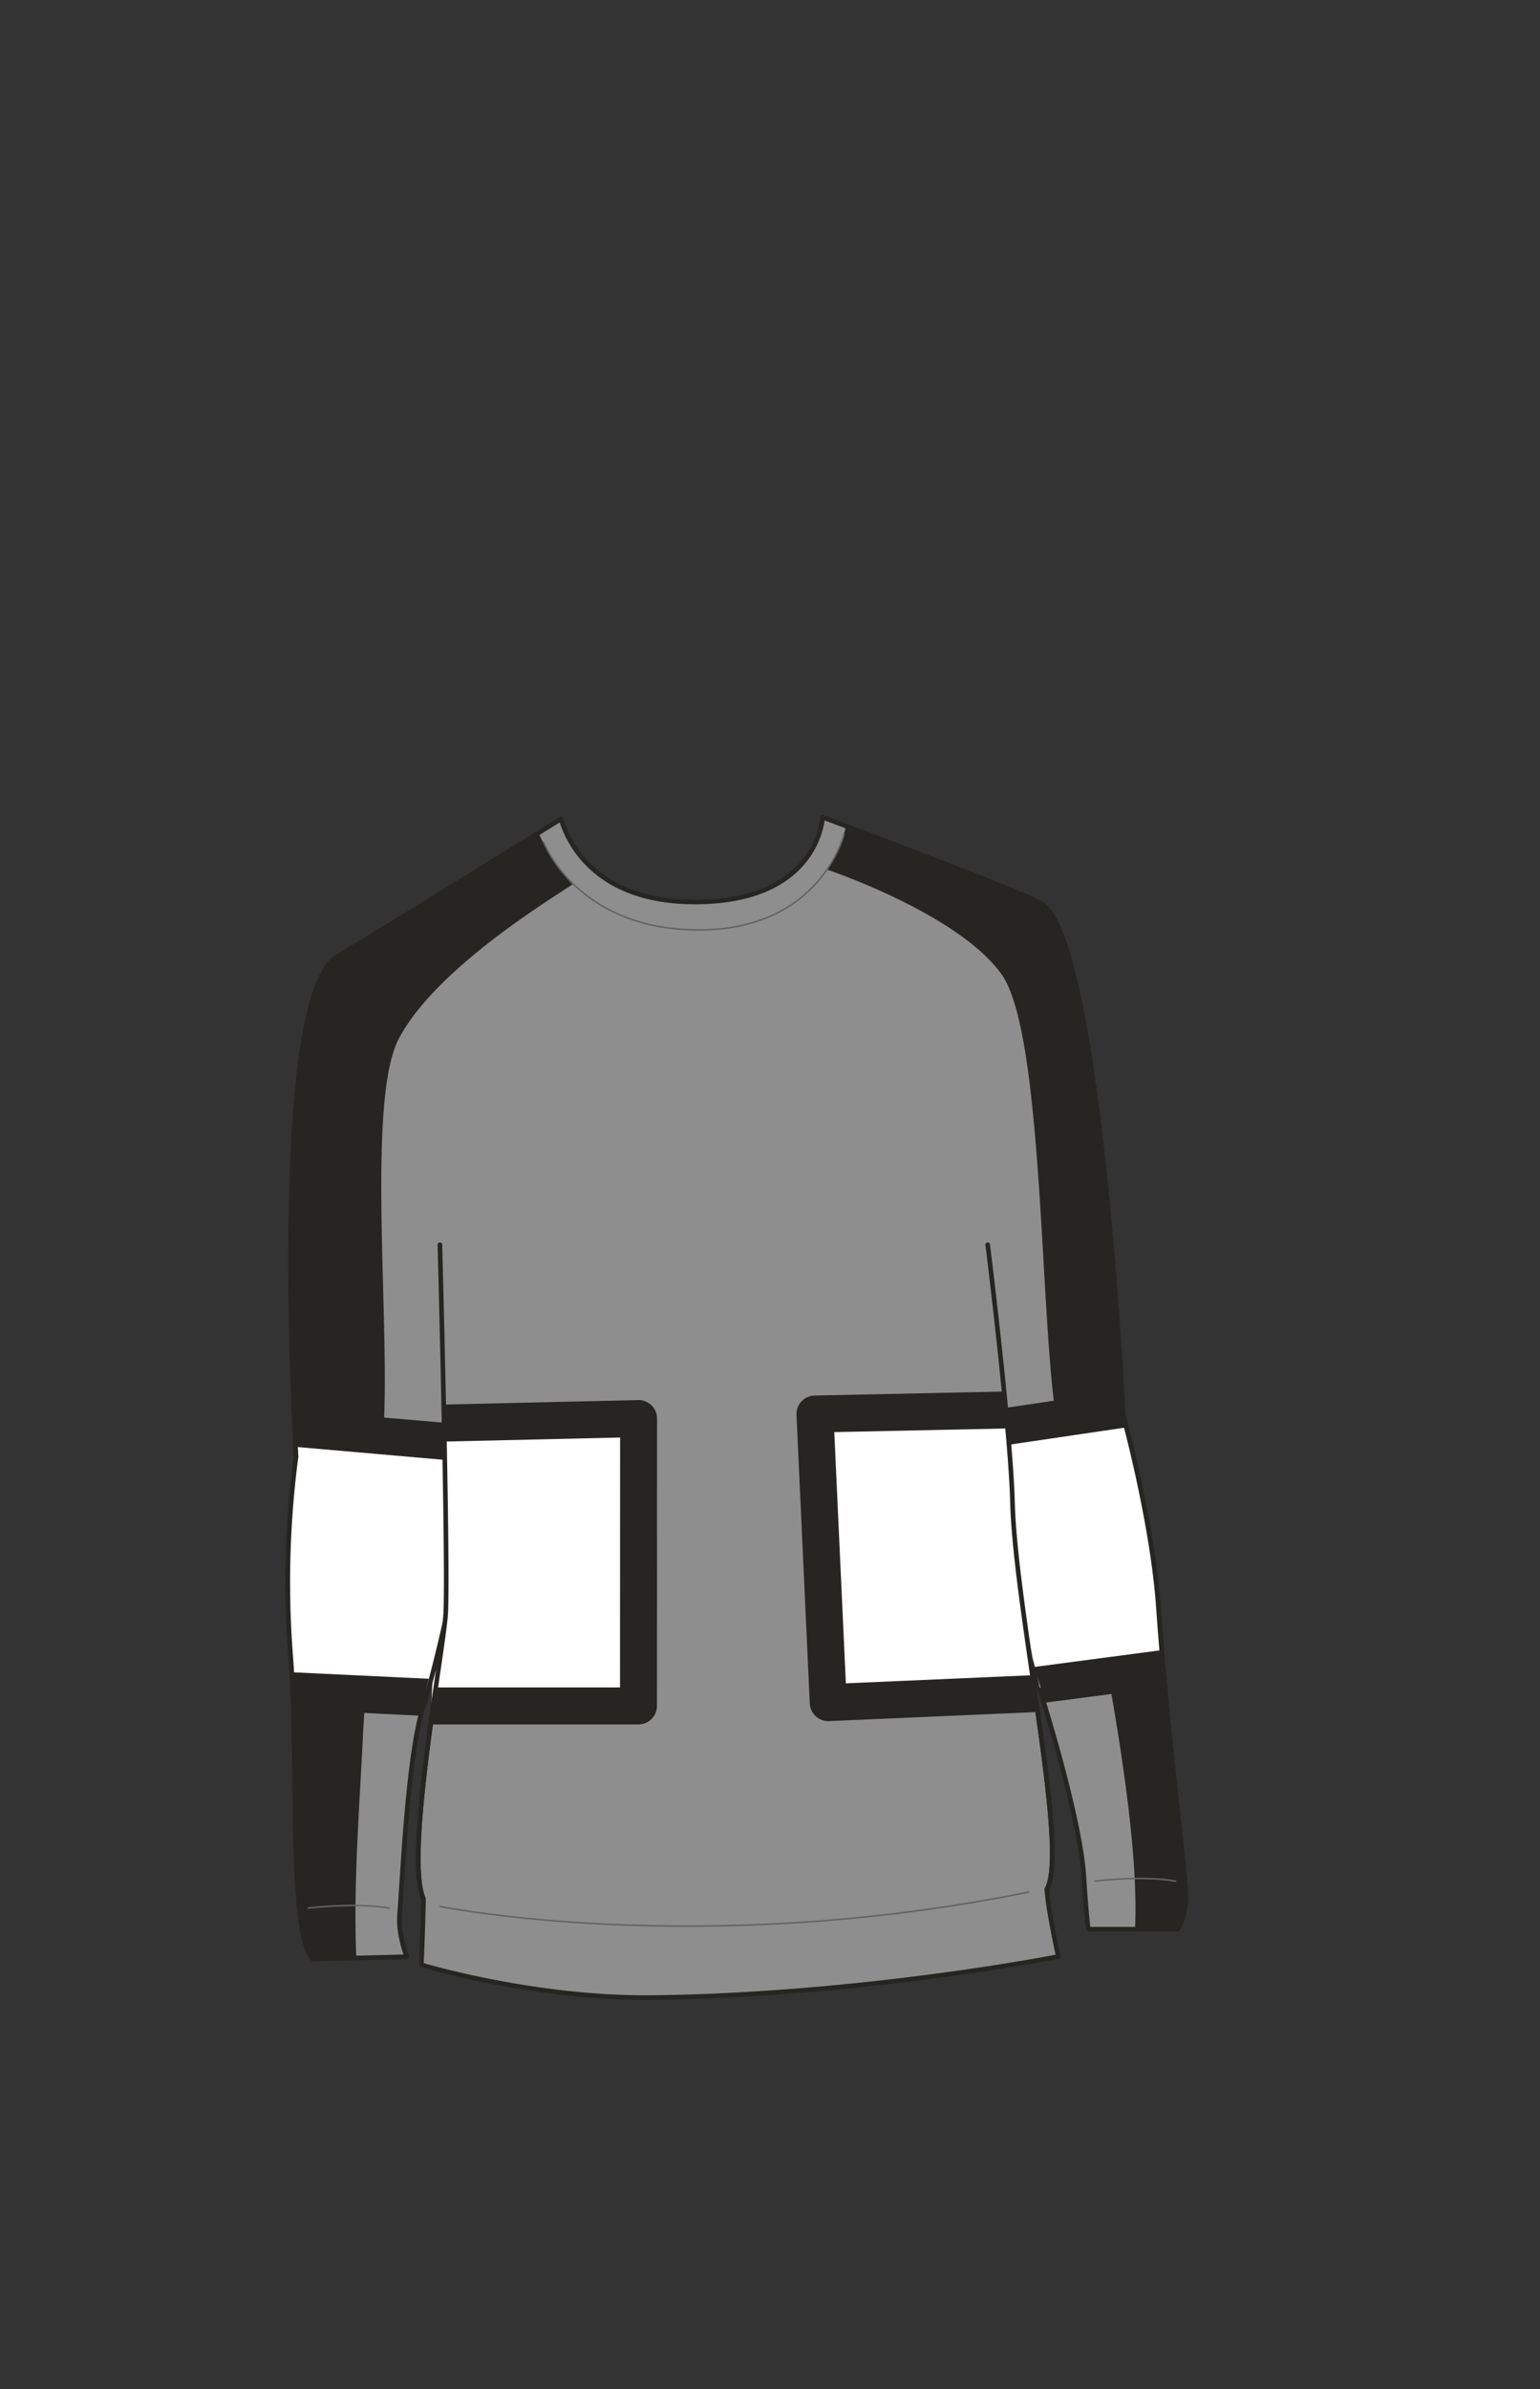 <svg xmlns="http://www.w3.org/2000/svg" width="1000" height="1550" viewBox="0 0 1000 1550"><rect x="0" y="0" width="1000" height="1550" fill="#333333" stroke="none"/><path d="M364.37 531.26s.01-.03 0 0z" fill="#8e8e8e"/><path d="M752.23 1043c-3.83-55.87-22.88-124.63-22.88-124.63s-14.59-306.95-52.89-331.94c-10.88-7.1-142.29-56.21-142.29-56.21s-2.49 55-82.84 55c-65.08 0-82.1-39.23-86.21-51.38a10.79 10.79 0 01-.75-2.59c-1 .65-100.94 62.69-145.44 89.5C174.2 647.71 192.25 945 192.25 945a619.73 619.73 0 00-3.6 128.12c5.53 68.42-1.88 179.2 14.45 197.94l61-1.5s-5.6-14.35-4.65-27c2.27-30.22 5.53-104.27 15.36-135.22 4.76-15 10-36.21 14-54.09-4.18 35.82-25.19 153.63-13.89 178.58 0 13-1.32 43-1.32 43s73.26 22.14 150.26 21.22c137.52-1.66 263.37-26.64 263.37-26.64s-6.69-30-7.46-43.63c9.13-15.76-1.37-83.46-10.84-148.89 15.66 47 33 109.83 34.87 140.44 1.64 26.39 2.89 34.36 2.89 34.36h58.1s4.48-6.67 5.3-18.89-12.28-108.52-17.86-189.8z" fill="#8e8e8e" stroke="#262521" stroke-linecap="round" stroke-linejoin="round" stroke-width="3"/><path d="M245.86 951c12.67-49.63-10.92-231.4 13.09-277.05s98.55-90.44 112.76-100.14c-9.93-10.24-20.1-28.08-21.92-33.45-.71-2.08-86.36 53.64-130.86 80.45C174.2 647.71 192.25 945 192.25 945a619.73 619.73 0 00-3.6 128.12c5.53 68.42-1.88 179.2 14.45 197.94l28.26-.7c-2-48.65 2.1-97.48 4.41-146M752.23 1043c-3.83-55.87-22.88-124.63-22.88-124.63s-14.59-306.95-52.89-331.94c-10.88-7.1-126.86-50.72-126.86-50.72s-4 15.75-12.65 28.48c.12 0 84.74 28.28 113.27 67.73s24.64 235.42 37 296 54.19 238.43 49.78 323.78h27.83s4.48-6.67 5.3-18.89-12.32-108.53-17.9-189.81z" fill="#262521"/><path d="M289.91 1032.59c-.23-16.61-.59-33.22-.9-49.82q-.4-21.16-.54-42.34c-8.5-3.36-95-17.39-97.7-18.1 1 26.32 1.48 22.71 1.48 22.71s-7.93 78.9-2.4 147.32c.17 2.14 59.93 8.73 85 14.87 4.09-12.93 8.49-30.42 12.24-46.42a.83.83 0 01-.24-.94 60.79 60.79 0 002.77-10.54.84.84 0 01.47-.6l-.18-16.14zM755.15 1080s-2.09-24.86-2.92-37c-3.83-55.87-24.38-129.13-24.38-129.13l-74.32 5.94s3.09 67.53 6.75 98.53c2.86 24.2 10.34 58 15 76.62 1.36-.16 79.87-14.96 79.87-14.96z" fill="#fff"/><path d="M658 977.2c.07-4.09-4.73-62.39-4.73-62.39l-124.06 2.62 8.63 195.74 134.71-5.89S657.84 984.53 658 977.2z" fill="#fff"/><path fill="none" stroke="#262521" stroke-linejoin="round" stroke-width="24" d="M653.25 914.81l-124.06 2.62 8.63 187.24 135.21-5.89"/><path fill="#fff" d="M287.62 923.33l127.05-2.94-.07 195.93H279.76"/><path d="M711 1220.48s30.63-3.83 52.36 0M200.27 1238s30.63-3.83 52.37 0M353 546.43s21.5 56.9 100.8 56.9 94.27-62 94.27-62" fill="none" stroke="#636363" stroke-linecap="round" stroke-linejoin="round"/><path d="M679.76 1225.79c14.49-25-20.49-181-22.29-250.9-1.22-47.59-16.09-167.28-16.09-167.28M285.65 807.61s5.34 199.1 3.83 238.13c-.83 21.49-26.88 158.94-14.57 186.12M729.35 918.39s19 68.76 22.88 124.63c1.4 20.32 3.26 41.57 5.26 62.22M190.34 1104.72c-.37-11.12-.9-21.78-1.69-31.56a619.79 619.79 0 013.6-128.16s-.56-9.26-1.24-24.65M288.8 1053.28c-4.14 18.22-9.12 38.61-14 54.09" fill="none" stroke="#262521" stroke-linecap="round" stroke-linejoin="round" stroke-width="3"/><path d="M285.89 1236.91s167.71 34.19 382.11-9.33" fill="none" stroke="#636363" stroke-linecap="round" stroke-linejoin="round"/><path d="M414.6 1118.82H279.76l2-24H402.6l.06-162.15-114.77 2.65-.55-24 127.05-2.94a12 12 0 0112.27 12l-.06 186.44a12 12 0 01-12 12z" fill="#262521"/><path fill="#262521" d="M288.94 947.21l-97.19-8.48.04-23.92 99.2 8.49-2.05 23.91zM272.74 1113.17l-83.1-4.17 1.14-23.97 87.6 4.17-5.64 23.97z"/><path fill="none" stroke="#262521" stroke-linejoin="round" stroke-width="24" d="M654.03 925.39l75.31-11.12"/><path fill="#262521" d="M678.78 1104.67l-7.34-23.11 81.96-10.83 3.11 23.8-77.73 10.14z"/></svg>